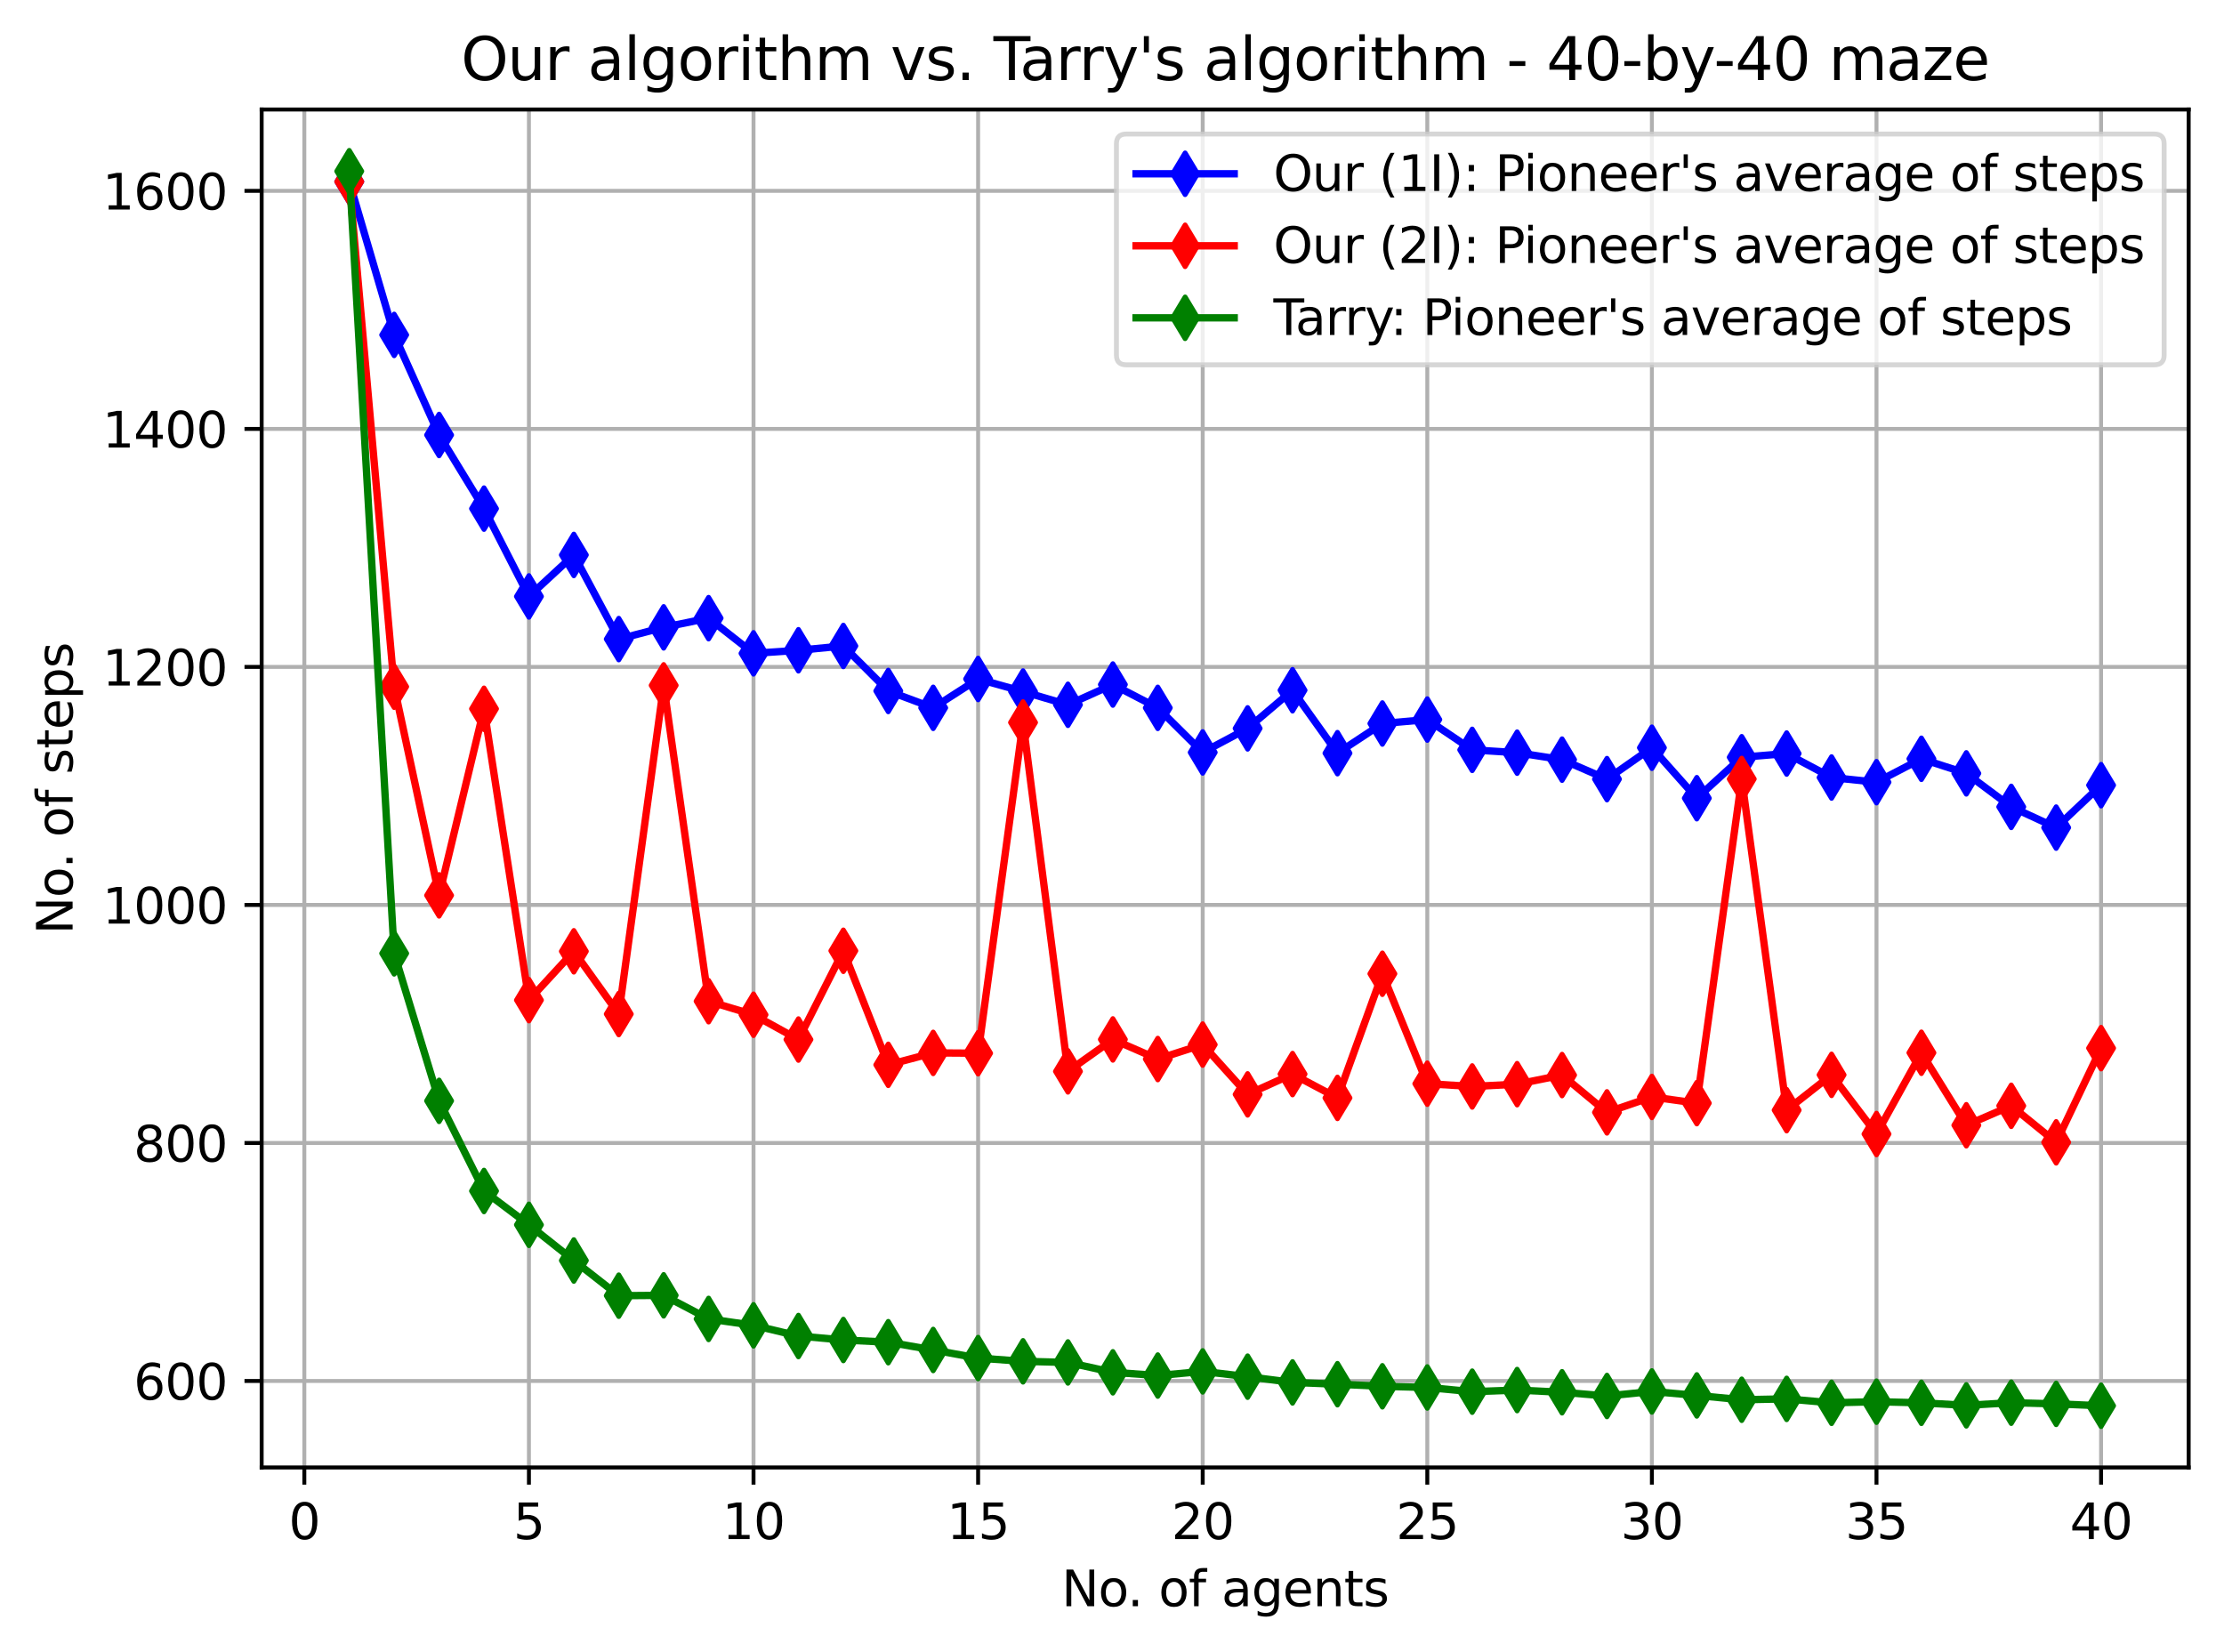 <?xml version="1.0" encoding="utf-8" standalone="no"?>
<!DOCTYPE svg PUBLIC "-//W3C//DTD SVG 1.1//EN"
  "http://www.w3.org/Graphics/SVG/1.1/DTD/svg11.dtd">
<svg xmlns:xlink="http://www.w3.org/1999/xlink" width="453.268pt" height="336.634pt" viewBox="0 0 453.268 336.634" xmlns="http://www.w3.org/2000/svg" version="1.1">
 <defs>
  <style type="text/css">*{stroke-linejoin: round; stroke-linecap: butt}</style>
 </defs>
 <g id="figure_1">
  <g id="patch_1">
   <path d="M 0 336.634 
L 453.268 336.634 
L 453.268 0 
L 0 0 
z
" style="fill: #ffffff"/>
  </g>
  <g id="axes_1">
   <g id="patch_2">
    <path d="M 53.328 299.078 
L 446.068 299.078 
L 446.068 22.318 
L 53.328 22.318 
z
" style="fill: #ffffff"/>
   </g>
   <g id="matplotlib.axis_1">
    <g id="xtick_1">
     <g id="line2d_1">
      <path d="M 62.025 299.078 
L 62.025 22.318 
" clip-path="url(#p27943ae033)" style="fill: none; stroke: #b0b0b0; stroke-width: 0.8; stroke-linecap: square"/>
     </g>
     <g id="line2d_2">
      <defs>
       <path id="ma6ba0b5e6a" d="M 0 0 
L 0 3.5 
" style="stroke: #000000; stroke-width: 0.8"/>
      </defs>
      <g>
       <use xlink:href="#ma6ba0b5e6a" x="62.025" y="299.078" style="stroke: #000000; stroke-width: 0.8"/>
      </g>
     </g>
     <g id="text_1">
      <!-- 0 -->
      <g transform="translate(58.844 313.677)scale(0.1 -0.1)">
       <defs>
        <path id="DejaVuSans-30" d="M 2034 4250 
Q 1547 4250 1301 3770 
Q 1056 3291 1056 2328 
Q 1056 1369 1301 889 
Q 1547 409 2034 409 
Q 2525 409 2770 889 
Q 3016 1369 3016 2328 
Q 3016 3291 2770 3770 
Q 2525 4250 2034 4250 
z
M 2034 4750 
Q 2819 4750 3233 4129 
Q 3647 3509 3647 2328 
Q 3647 1150 3233 529 
Q 2819 -91 2034 -91 
Q 1250 -91 836 529 
Q 422 1150 422 2328 
Q 422 3509 836 4129 
Q 1250 4750 2034 4750 
z
" transform="scale(0.016)"/>
       </defs>
       <use xlink:href="#DejaVuSans-30"/>
      </g>
     </g>
    </g>
    <g id="xtick_2">
     <g id="line2d_3">
      <path d="M 107.799 299.078 
L 107.799 22.318 
" clip-path="url(#p27943ae033)" style="fill: none; stroke: #b0b0b0; stroke-width: 0.8; stroke-linecap: square"/>
     </g>
     <g id="line2d_4">
      <g>
       <use xlink:href="#ma6ba0b5e6a" x="107.799" y="299.078" style="stroke: #000000; stroke-width: 0.8"/>
      </g>
     </g>
     <g id="text_2">
      <!-- 5 -->
      <g transform="translate(104.618 313.677)scale(0.1 -0.1)">
       <defs>
        <path id="DejaVuSans-35" d="M 691 4666 
L 3169 4666 
L 3169 4134 
L 1269 4134 
L 1269 2991 
Q 1406 3038 1543 3061 
Q 1681 3084 1819 3084 
Q 2600 3084 3056 2656 
Q 3513 2228 3513 1497 
Q 3513 744 3044 326 
Q 2575 -91 1722 -91 
Q 1428 -91 1123 -41 
Q 819 9 494 109 
L 494 744 
Q 775 591 1075 516 
Q 1375 441 1709 441 
Q 2250 441 2565 725 
Q 2881 1009 2881 1497 
Q 2881 1984 2565 2268 
Q 2250 2553 1709 2553 
Q 1456 2553 1204 2497 
Q 953 2441 691 2322 
L 691 4666 
z
" transform="scale(0.016)"/>
       </defs>
       <use xlink:href="#DejaVuSans-35"/>
      </g>
     </g>
    </g>
    <g id="xtick_3">
     <g id="line2d_5">
      <path d="M 153.573 299.078 
L 153.573 22.318 
" clip-path="url(#p27943ae033)" style="fill: none; stroke: #b0b0b0; stroke-width: 0.8; stroke-linecap: square"/>
     </g>
     <g id="line2d_6">
      <g>
       <use xlink:href="#ma6ba0b5e6a" x="153.573" y="299.078" style="stroke: #000000; stroke-width: 0.8"/>
      </g>
     </g>
     <g id="text_3">
      <!-- 10 -->
      <g transform="translate(147.21 313.677)scale(0.1 -0.1)">
       <defs>
        <path id="DejaVuSans-31" d="M 794 531 
L 1825 531 
L 1825 4091 
L 703 3866 
L 703 4441 
L 1819 4666 
L 2450 4666 
L 2450 531 
L 3481 531 
L 3481 0 
L 794 0 
L 794 531 
z
" transform="scale(0.016)"/>
       </defs>
       <use xlink:href="#DejaVuSans-31"/>
       <use xlink:href="#DejaVuSans-30" x="63.623"/>
      </g>
     </g>
    </g>
    <g id="xtick_4">
     <g id="line2d_7">
      <path d="M 199.347 299.078 
L 199.347 22.318 
" clip-path="url(#p27943ae033)" style="fill: none; stroke: #b0b0b0; stroke-width: 0.8; stroke-linecap: square"/>
     </g>
     <g id="line2d_8">
      <g>
       <use xlink:href="#ma6ba0b5e6a" x="199.347" y="299.078" style="stroke: #000000; stroke-width: 0.8"/>
      </g>
     </g>
     <g id="text_4">
      <!-- 15 -->
      <g transform="translate(192.984 313.677)scale(0.1 -0.1)">
       <use xlink:href="#DejaVuSans-31"/>
       <use xlink:href="#DejaVuSans-35" x="63.623"/>
      </g>
     </g>
    </g>
    <g id="xtick_5">
     <g id="line2d_9">
      <path d="M 245.121 299.078 
L 245.121 22.318 
" clip-path="url(#p27943ae033)" style="fill: none; stroke: #b0b0b0; stroke-width: 0.8; stroke-linecap: square"/>
     </g>
     <g id="line2d_10">
      <g>
       <use xlink:href="#ma6ba0b5e6a" x="245.121" y="299.078" style="stroke: #000000; stroke-width: 0.8"/>
      </g>
     </g>
     <g id="text_5">
      <!-- 20 -->
      <g transform="translate(238.758 313.677)scale(0.1 -0.1)">
       <defs>
        <path id="DejaVuSans-32" d="M 1228 531 
L 3431 531 
L 3431 0 
L 469 0 
L 469 531 
Q 828 903 1448 1529 
Q 2069 2156 2228 2338 
Q 2531 2678 2651 2914 
Q 2772 3150 2772 3378 
Q 2772 3750 2511 3984 
Q 2250 4219 1831 4219 
Q 1534 4219 1204 4116 
Q 875 4013 500 3803 
L 500 4441 
Q 881 4594 1212 4672 
Q 1544 4750 1819 4750 
Q 2544 4750 2975 4387 
Q 3406 4025 3406 3419 
Q 3406 3131 3298 2873 
Q 3191 2616 2906 2266 
Q 2828 2175 2409 1742 
Q 1991 1309 1228 531 
z
" transform="scale(0.016)"/>
       </defs>
       <use xlink:href="#DejaVuSans-32"/>
       <use xlink:href="#DejaVuSans-30" x="63.623"/>
      </g>
     </g>
    </g>
    <g id="xtick_6">
     <g id="line2d_11">
      <path d="M 290.895 299.078 
L 290.895 22.318 
" clip-path="url(#p27943ae033)" style="fill: none; stroke: #b0b0b0; stroke-width: 0.8; stroke-linecap: square"/>
     </g>
     <g id="line2d_12">
      <g>
       <use xlink:href="#ma6ba0b5e6a" x="290.895" y="299.078" style="stroke: #000000; stroke-width: 0.8"/>
      </g>
     </g>
     <g id="text_6">
      <!-- 25 -->
      <g transform="translate(284.532 313.677)scale(0.1 -0.1)">
       <use xlink:href="#DejaVuSans-32"/>
       <use xlink:href="#DejaVuSans-35" x="63.623"/>
      </g>
     </g>
    </g>
    <g id="xtick_7">
     <g id="line2d_13">
      <path d="M 336.669 299.078 
L 336.669 22.318 
" clip-path="url(#p27943ae033)" style="fill: none; stroke: #b0b0b0; stroke-width: 0.8; stroke-linecap: square"/>
     </g>
     <g id="line2d_14">
      <g>
       <use xlink:href="#ma6ba0b5e6a" x="336.669" y="299.078" style="stroke: #000000; stroke-width: 0.8"/>
      </g>
     </g>
     <g id="text_7">
      <!-- 30 -->
      <g transform="translate(330.306 313.677)scale(0.1 -0.1)">
       <defs>
        <path id="DejaVuSans-33" d="M 2597 2516 
Q 3050 2419 3304 2112 
Q 3559 1806 3559 1356 
Q 3559 666 3084 287 
Q 2609 -91 1734 -91 
Q 1441 -91 1130 -33 
Q 819 25 488 141 
L 488 750 
Q 750 597 1062 519 
Q 1375 441 1716 441 
Q 2309 441 2620 675 
Q 2931 909 2931 1356 
Q 2931 1769 2642 2001 
Q 2353 2234 1838 2234 
L 1294 2234 
L 1294 2753 
L 1863 2753 
Q 2328 2753 2575 2939 
Q 2822 3125 2822 3475 
Q 2822 3834 2567 4026 
Q 2313 4219 1838 4219 
Q 1578 4219 1281 4162 
Q 984 4106 628 3988 
L 628 4550 
Q 988 4650 1302 4700 
Q 1616 4750 1894 4750 
Q 2613 4750 3031 4423 
Q 3450 4097 3450 3541 
Q 3450 3153 3228 2886 
Q 3006 2619 2597 2516 
z
" transform="scale(0.016)"/>
       </defs>
       <use xlink:href="#DejaVuSans-33"/>
       <use xlink:href="#DejaVuSans-30" x="63.623"/>
      </g>
     </g>
    </g>
    <g id="xtick_8">
     <g id="line2d_15">
      <path d="M 382.442 299.078 
L 382.442 22.318 
" clip-path="url(#p27943ae033)" style="fill: none; stroke: #b0b0b0; stroke-width: 0.8; stroke-linecap: square"/>
     </g>
     <g id="line2d_16">
      <g>
       <use xlink:href="#ma6ba0b5e6a" x="382.442" y="299.078" style="stroke: #000000; stroke-width: 0.8"/>
      </g>
     </g>
     <g id="text_8">
      <!-- 35 -->
      <g transform="translate(376.08 313.677)scale(0.1 -0.1)">
       <use xlink:href="#DejaVuSans-33"/>
       <use xlink:href="#DejaVuSans-35" x="63.623"/>
      </g>
     </g>
    </g>
    <g id="xtick_9">
     <g id="line2d_17">
      <path d="M 428.216 299.078 
L 428.216 22.318 
" clip-path="url(#p27943ae033)" style="fill: none; stroke: #b0b0b0; stroke-width: 0.8; stroke-linecap: square"/>
     </g>
     <g id="line2d_18">
      <g>
       <use xlink:href="#ma6ba0b5e6a" x="428.216" y="299.078" style="stroke: #000000; stroke-width: 0.8"/>
      </g>
     </g>
     <g id="text_9">
      <!-- 40 -->
      <g transform="translate(421.854 313.677)scale(0.1 -0.1)">
       <defs>
        <path id="DejaVuSans-34" d="M 2419 4116 
L 825 1625 
L 2419 1625 
L 2419 4116 
z
M 2253 4666 
L 3047 4666 
L 3047 1625 
L 3713 1625 
L 3713 1100 
L 3047 1100 
L 3047 0 
L 2419 0 
L 2419 1100 
L 313 1100 
L 313 1709 
L 2253 4666 
z
" transform="scale(0.016)"/>
       </defs>
       <use xlink:href="#DejaVuSans-34"/>
       <use xlink:href="#DejaVuSans-30" x="63.623"/>
      </g>
     </g>
    </g>
    <g id="text_10">
     <!-- No. of agents -->
     <g transform="translate(216.35 327.355)scale(0.1 -0.1)">
      <defs>
       <path id="DejaVuSans-4e" d="M 628 4666 
L 1478 4666 
L 3547 763 
L 3547 4666 
L 4159 4666 
L 4159 0 
L 3309 0 
L 1241 3903 
L 1241 0 
L 628 0 
L 628 4666 
z
" transform="scale(0.016)"/>
       <path id="DejaVuSans-6f" d="M 1959 3097 
Q 1497 3097 1228 2736 
Q 959 2375 959 1747 
Q 959 1119 1226 758 
Q 1494 397 1959 397 
Q 2419 397 2687 759 
Q 2956 1122 2956 1747 
Q 2956 2369 2687 2733 
Q 2419 3097 1959 3097 
z
M 1959 3584 
Q 2709 3584 3137 3096 
Q 3566 2609 3566 1747 
Q 3566 888 3137 398 
Q 2709 -91 1959 -91 
Q 1206 -91 779 398 
Q 353 888 353 1747 
Q 353 2609 779 3096 
Q 1206 3584 1959 3584 
z
" transform="scale(0.016)"/>
       <path id="DejaVuSans-2e" d="M 684 794 
L 1344 794 
L 1344 0 
L 684 0 
L 684 794 
z
" transform="scale(0.016)"/>
       <path id="DejaVuSans-20" transform="scale(0.016)"/>
       <path id="DejaVuSans-66" d="M 2375 4863 
L 2375 4384 
L 1825 4384 
Q 1516 4384 1395 4259 
Q 1275 4134 1275 3809 
L 1275 3500 
L 2222 3500 
L 2222 3053 
L 1275 3053 
L 1275 0 
L 697 0 
L 697 3053 
L 147 3053 
L 147 3500 
L 697 3500 
L 697 3744 
Q 697 4328 969 4595 
Q 1241 4863 1831 4863 
L 2375 4863 
z
" transform="scale(0.016)"/>
       <path id="DejaVuSans-61" d="M 2194 1759 
Q 1497 1759 1228 1600 
Q 959 1441 959 1056 
Q 959 750 1161 570 
Q 1363 391 1709 391 
Q 2188 391 2477 730 
Q 2766 1069 2766 1631 
L 2766 1759 
L 2194 1759 
z
M 3341 1997 
L 3341 0 
L 2766 0 
L 2766 531 
Q 2569 213 2275 61 
Q 1981 -91 1556 -91 
Q 1019 -91 701 211 
Q 384 513 384 1019 
Q 384 1609 779 1909 
Q 1175 2209 1959 2209 
L 2766 2209 
L 2766 2266 
Q 2766 2663 2505 2880 
Q 2244 3097 1772 3097 
Q 1472 3097 1187 3025 
Q 903 2953 641 2809 
L 641 3341 
Q 956 3463 1253 3523 
Q 1550 3584 1831 3584 
Q 2591 3584 2966 3190 
Q 3341 2797 3341 1997 
z
" transform="scale(0.016)"/>
       <path id="DejaVuSans-67" d="M 2906 1791 
Q 2906 2416 2648 2759 
Q 2391 3103 1925 3103 
Q 1463 3103 1205 2759 
Q 947 2416 947 1791 
Q 947 1169 1205 825 
Q 1463 481 1925 481 
Q 2391 481 2648 825 
Q 2906 1169 2906 1791 
z
M 3481 434 
Q 3481 -459 3084 -895 
Q 2688 -1331 1869 -1331 
Q 1566 -1331 1297 -1286 
Q 1028 -1241 775 -1147 
L 775 -588 
Q 1028 -725 1275 -790 
Q 1522 -856 1778 -856 
Q 2344 -856 2625 -561 
Q 2906 -266 2906 331 
L 2906 616 
Q 2728 306 2450 153 
Q 2172 0 1784 0 
Q 1141 0 747 490 
Q 353 981 353 1791 
Q 353 2603 747 3093 
Q 1141 3584 1784 3584 
Q 2172 3584 2450 3431 
Q 2728 3278 2906 2969 
L 2906 3500 
L 3481 3500 
L 3481 434 
z
" transform="scale(0.016)"/>
       <path id="DejaVuSans-65" d="M 3597 1894 
L 3597 1613 
L 953 1613 
Q 991 1019 1311 708 
Q 1631 397 2203 397 
Q 2534 397 2845 478 
Q 3156 559 3463 722 
L 3463 178 
Q 3153 47 2828 -22 
Q 2503 -91 2169 -91 
Q 1331 -91 842 396 
Q 353 884 353 1716 
Q 353 2575 817 3079 
Q 1281 3584 2069 3584 
Q 2775 3584 3186 3129 
Q 3597 2675 3597 1894 
z
M 3022 2063 
Q 3016 2534 2758 2815 
Q 2500 3097 2075 3097 
Q 1594 3097 1305 2825 
Q 1016 2553 972 2059 
L 3022 2063 
z
" transform="scale(0.016)"/>
       <path id="DejaVuSans-6e" d="M 3513 2113 
L 3513 0 
L 2938 0 
L 2938 2094 
Q 2938 2591 2744 2837 
Q 2550 3084 2163 3084 
Q 1697 3084 1428 2787 
Q 1159 2491 1159 1978 
L 1159 0 
L 581 0 
L 581 3500 
L 1159 3500 
L 1159 2956 
Q 1366 3272 1645 3428 
Q 1925 3584 2291 3584 
Q 2894 3584 3203 3211 
Q 3513 2838 3513 2113 
z
" transform="scale(0.016)"/>
       <path id="DejaVuSans-74" d="M 1172 4494 
L 1172 3500 
L 2356 3500 
L 2356 3053 
L 1172 3053 
L 1172 1153 
Q 1172 725 1289 603 
Q 1406 481 1766 481 
L 2356 481 
L 2356 0 
L 1766 0 
Q 1100 0 847 248 
Q 594 497 594 1153 
L 594 3053 
L 172 3053 
L 172 3500 
L 594 3500 
L 594 4494 
L 1172 4494 
z
" transform="scale(0.016)"/>
       <path id="DejaVuSans-73" d="M 2834 3397 
L 2834 2853 
Q 2591 2978 2328 3040 
Q 2066 3103 1784 3103 
Q 1356 3103 1142 2972 
Q 928 2841 928 2578 
Q 928 2378 1081 2264 
Q 1234 2150 1697 2047 
L 1894 2003 
Q 2506 1872 2764 1633 
Q 3022 1394 3022 966 
Q 3022 478 2636 193 
Q 2250 -91 1575 -91 
Q 1294 -91 989 -36 
Q 684 19 347 128 
L 347 722 
Q 666 556 975 473 
Q 1284 391 1588 391 
Q 1994 391 2212 530 
Q 2431 669 2431 922 
Q 2431 1156 2273 1281 
Q 2116 1406 1581 1522 
L 1381 1569 
Q 847 1681 609 1914 
Q 372 2147 372 2553 
Q 372 3047 722 3315 
Q 1072 3584 1716 3584 
Q 2034 3584 2315 3537 
Q 2597 3491 2834 3397 
z
" transform="scale(0.016)"/>
      </defs>
      <use xlink:href="#DejaVuSans-4e"/>
      <use xlink:href="#DejaVuSans-6f" x="74.805"/>
      <use xlink:href="#DejaVuSans-2e" x="134.236"/>
      <use xlink:href="#DejaVuSans-20" x="166.023"/>
      <use xlink:href="#DejaVuSans-6f" x="197.811"/>
      <use xlink:href="#DejaVuSans-66" x="258.992"/>
      <use xlink:href="#DejaVuSans-20" x="294.197"/>
      <use xlink:href="#DejaVuSans-61" x="325.984"/>
      <use xlink:href="#DejaVuSans-67" x="387.264"/>
      <use xlink:href="#DejaVuSans-65" x="450.74"/>
      <use xlink:href="#DejaVuSans-6e" x="512.264"/>
      <use xlink:href="#DejaVuSans-74" x="575.643"/>
      <use xlink:href="#DejaVuSans-73" x="614.852"/>
     </g>
    </g>
   </g>
   <g id="matplotlib.axis_2">
    <g id="ytick_1">
     <g id="line2d_19">
      <path d="M 53.328 281.453 
L 446.068 281.453 
" clip-path="url(#p27943ae033)" style="fill: none; stroke: #b0b0b0; stroke-width: 0.8; stroke-linecap: square"/>
     </g>
     <g id="line2d_20">
      <defs>
       <path id="m07607feb7a" d="M 0 0 
L -3.5 0 
" style="stroke: #000000; stroke-width: 0.8"/>
      </defs>
      <g>
       <use xlink:href="#m07607feb7a" x="53.328" y="281.453" style="stroke: #000000; stroke-width: 0.8"/>
      </g>
     </g>
     <g id="text_11">
      <!-- 600 -->
      <g transform="translate(27.241 285.252)scale(0.1 -0.1)">
       <defs>
        <path id="DejaVuSans-36" d="M 2113 2584 
Q 1688 2584 1439 2293 
Q 1191 2003 1191 1497 
Q 1191 994 1439 701 
Q 1688 409 2113 409 
Q 2538 409 2786 701 
Q 3034 994 3034 1497 
Q 3034 2003 2786 2293 
Q 2538 2584 2113 2584 
z
M 3366 4563 
L 3366 3988 
Q 3128 4100 2886 4159 
Q 2644 4219 2406 4219 
Q 1781 4219 1451 3797 
Q 1122 3375 1075 2522 
Q 1259 2794 1537 2939 
Q 1816 3084 2150 3084 
Q 2853 3084 3261 2657 
Q 3669 2231 3669 1497 
Q 3669 778 3244 343 
Q 2819 -91 2113 -91 
Q 1303 -91 875 529 
Q 447 1150 447 2328 
Q 447 3434 972 4092 
Q 1497 4750 2381 4750 
Q 2619 4750 2861 4703 
Q 3103 4656 3366 4563 
z
" transform="scale(0.016)"/>
       </defs>
       <use xlink:href="#DejaVuSans-36"/>
       <use xlink:href="#DejaVuSans-30" x="63.623"/>
       <use xlink:href="#DejaVuSans-30" x="127.246"/>
      </g>
     </g>
    </g>
    <g id="ytick_2">
     <g id="line2d_21">
      <path d="M 53.328 232.943 
L 446.068 232.943 
" clip-path="url(#p27943ae033)" style="fill: none; stroke: #b0b0b0; stroke-width: 0.8; stroke-linecap: square"/>
     </g>
     <g id="line2d_22">
      <g>
       <use xlink:href="#m07607feb7a" x="53.328" y="232.943" style="stroke: #000000; stroke-width: 0.8"/>
      </g>
     </g>
     <g id="text_12">
      <!-- 800 -->
      <g transform="translate(27.241 236.742)scale(0.1 -0.1)">
       <defs>
        <path id="DejaVuSans-38" d="M 2034 2216 
Q 1584 2216 1326 1975 
Q 1069 1734 1069 1313 
Q 1069 891 1326 650 
Q 1584 409 2034 409 
Q 2484 409 2743 651 
Q 3003 894 3003 1313 
Q 3003 1734 2745 1975 
Q 2488 2216 2034 2216 
z
M 1403 2484 
Q 997 2584 770 2862 
Q 544 3141 544 3541 
Q 544 4100 942 4425 
Q 1341 4750 2034 4750 
Q 2731 4750 3128 4425 
Q 3525 4100 3525 3541 
Q 3525 3141 3298 2862 
Q 3072 2584 2669 2484 
Q 3125 2378 3379 2068 
Q 3634 1759 3634 1313 
Q 3634 634 3220 271 
Q 2806 -91 2034 -91 
Q 1263 -91 848 271 
Q 434 634 434 1313 
Q 434 1759 690 2068 
Q 947 2378 1403 2484 
z
M 1172 3481 
Q 1172 3119 1398 2916 
Q 1625 2713 2034 2713 
Q 2441 2713 2670 2916 
Q 2900 3119 2900 3481 
Q 2900 3844 2670 4047 
Q 2441 4250 2034 4250 
Q 1625 4250 1398 4047 
Q 1172 3844 1172 3481 
z
" transform="scale(0.016)"/>
       </defs>
       <use xlink:href="#DejaVuSans-38"/>
       <use xlink:href="#DejaVuSans-30" x="63.623"/>
       <use xlink:href="#DejaVuSans-30" x="127.246"/>
      </g>
     </g>
    </g>
    <g id="ytick_3">
     <g id="line2d_23">
      <path d="M 53.328 184.432 
L 446.068 184.432 
" clip-path="url(#p27943ae033)" style="fill: none; stroke: #b0b0b0; stroke-width: 0.8; stroke-linecap: square"/>
     </g>
     <g id="line2d_24">
      <g>
       <use xlink:href="#m07607feb7a" x="53.328" y="184.432" style="stroke: #000000; stroke-width: 0.8"/>
      </g>
     </g>
     <g id="text_13">
      <!-- 1000 -->
      <g transform="translate(20.878 188.232)scale(0.1 -0.1)">
       <use xlink:href="#DejaVuSans-31"/>
       <use xlink:href="#DejaVuSans-30" x="63.623"/>
       <use xlink:href="#DejaVuSans-30" x="127.246"/>
       <use xlink:href="#DejaVuSans-30" x="190.869"/>
      </g>
     </g>
    </g>
    <g id="ytick_4">
     <g id="line2d_25">
      <path d="M 53.328 135.922 
L 446.068 135.922 
" clip-path="url(#p27943ae033)" style="fill: none; stroke: #b0b0b0; stroke-width: 0.8; stroke-linecap: square"/>
     </g>
     <g id="line2d_26">
      <g>
       <use xlink:href="#m07607feb7a" x="53.328" y="135.922" style="stroke: #000000; stroke-width: 0.8"/>
      </g>
     </g>
     <g id="text_14">
      <!-- 1200 -->
      <g transform="translate(20.878 139.721)scale(0.1 -0.1)">
       <use xlink:href="#DejaVuSans-31"/>
       <use xlink:href="#DejaVuSans-32" x="63.623"/>
       <use xlink:href="#DejaVuSans-30" x="127.246"/>
       <use xlink:href="#DejaVuSans-30" x="190.869"/>
      </g>
     </g>
    </g>
    <g id="ytick_5">
     <g id="line2d_27">
      <path d="M 53.328 87.412 
L 446.068 87.412 
" clip-path="url(#p27943ae033)" style="fill: none; stroke: #b0b0b0; stroke-width: 0.8; stroke-linecap: square"/>
     </g>
     <g id="line2d_28">
      <g>
       <use xlink:href="#m07607feb7a" x="53.328" y="87.412" style="stroke: #000000; stroke-width: 0.8"/>
      </g>
     </g>
     <g id="text_15">
      <!-- 1400 -->
      <g transform="translate(20.878 91.211)scale(0.1 -0.1)">
       <use xlink:href="#DejaVuSans-31"/>
       <use xlink:href="#DejaVuSans-34" x="63.623"/>
       <use xlink:href="#DejaVuSans-30" x="127.246"/>
       <use xlink:href="#DejaVuSans-30" x="190.869"/>
      </g>
     </g>
    </g>
    <g id="ytick_6">
     <g id="line2d_29">
      <path d="M 53.328 38.901 
L 446.068 38.901 
" clip-path="url(#p27943ae033)" style="fill: none; stroke: #b0b0b0; stroke-width: 0.8; stroke-linecap: square"/>
     </g>
     <g id="line2d_30">
      <g>
       <use xlink:href="#m07607feb7a" x="53.328" y="38.901" style="stroke: #000000; stroke-width: 0.8"/>
      </g>
     </g>
     <g id="text_16">
      <!-- 1600 -->
      <g transform="translate(20.878 42.7)scale(0.1 -0.1)">
       <use xlink:href="#DejaVuSans-31"/>
       <use xlink:href="#DejaVuSans-36" x="63.623"/>
       <use xlink:href="#DejaVuSans-30" x="127.246"/>
       <use xlink:href="#DejaVuSans-30" x="190.869"/>
      </g>
     </g>
    </g>
    <g id="text_17">
     <!-- No. of steps -->
     <g transform="translate(14.798 190.418)rotate(-90)scale(0.1 -0.1)">
      <defs>
       <path id="DejaVuSans-70" d="M 1159 525 
L 1159 -1331 
L 581 -1331 
L 581 3500 
L 1159 3500 
L 1159 2969 
Q 1341 3281 1617 3432 
Q 1894 3584 2278 3584 
Q 2916 3584 3314 3078 
Q 3713 2572 3713 1747 
Q 3713 922 3314 415 
Q 2916 -91 2278 -91 
Q 1894 -91 1617 61 
Q 1341 213 1159 525 
z
M 3116 1747 
Q 3116 2381 2855 2742 
Q 2594 3103 2138 3103 
Q 1681 3103 1420 2742 
Q 1159 2381 1159 1747 
Q 1159 1113 1420 752 
Q 1681 391 2138 391 
Q 2594 391 2855 752 
Q 3116 1113 3116 1747 
z
" transform="scale(0.016)"/>
      </defs>
      <use xlink:href="#DejaVuSans-4e"/>
      <use xlink:href="#DejaVuSans-6f" x="74.805"/>
      <use xlink:href="#DejaVuSans-2e" x="134.236"/>
      <use xlink:href="#DejaVuSans-20" x="166.023"/>
      <use xlink:href="#DejaVuSans-6f" x="197.811"/>
      <use xlink:href="#DejaVuSans-66" x="258.992"/>
      <use xlink:href="#DejaVuSans-20" x="294.197"/>
      <use xlink:href="#DejaVuSans-73" x="325.984"/>
      <use xlink:href="#DejaVuSans-74" x="378.084"/>
      <use xlink:href="#DejaVuSans-65" x="417.293"/>
      <use xlink:href="#DejaVuSans-70" x="478.816"/>
      <use xlink:href="#DejaVuSans-73" x="542.293"/>
     </g>
    </g>
   </g>
   <g id="line2d_31">
    <path d="M 71.18 37.023 
L 80.335 68.256 
L 89.49 88.653 
L 98.644 103.661 
L 107.799 121.557 
L 116.954 113.101 
L 126.109 130.25 
L 135.263 127.86 
L 144.418 125.981 
L 153.573 133.157 
L 162.728 132.528 
L 171.883 131.653 
L 181.037 140.821 
L 190.192 144.26 
L 199.347 138.38 
L 208.502 140.936 
L 217.656 143.641 
L 226.811 139.514 
L 235.966 144.266 
L 245.121 153.349 
L 254.276 148.449 
L 263.43 140.676 
L 272.585 153.5 
L 281.74 147.454 
L 290.895 146.649 
L 300.049 152.827 
L 309.204 153.399 
L 318.359 154.82 
L 327.514 158.79 
L 336.669 152.39 
L 345.823 162.68 
L 354.978 154.333 
L 364.133 153.574 
L 373.288 158.462 
L 382.442 159.415 
L 391.597 154.647 
L 400.752 157.616 
L 409.907 164.448 
L 419.062 168.672 
L 428.216 160.024 
" clip-path="url(#p27943ae033)" style="fill: none; stroke: #0000ff; stroke-width: 1.5; stroke-linecap: square"/>
    <defs>
     <path id="m4434caef67" d="M 0 4.243 
L 2.546 0 
L 0 -4.243 
L -2.546 0 
z
" style="stroke: #0000ff; stroke-linejoin: miter"/>
    </defs>
    <g clip-path="url(#p27943ae033)">
     <use xlink:href="#m4434caef67" x="71.18" y="37.023" style="fill: #0000ff; stroke: #0000ff; stroke-linejoin: miter"/>
     <use xlink:href="#m4434caef67" x="80.335" y="68.256" style="fill: #0000ff; stroke: #0000ff; stroke-linejoin: miter"/>
     <use xlink:href="#m4434caef67" x="89.49" y="88.653" style="fill: #0000ff; stroke: #0000ff; stroke-linejoin: miter"/>
     <use xlink:href="#m4434caef67" x="98.644" y="103.661" style="fill: #0000ff; stroke: #0000ff; stroke-linejoin: miter"/>
     <use xlink:href="#m4434caef67" x="107.799" y="121.557" style="fill: #0000ff; stroke: #0000ff; stroke-linejoin: miter"/>
     <use xlink:href="#m4434caef67" x="116.954" y="113.101" style="fill: #0000ff; stroke: #0000ff; stroke-linejoin: miter"/>
     <use xlink:href="#m4434caef67" x="126.109" y="130.25" style="fill: #0000ff; stroke: #0000ff; stroke-linejoin: miter"/>
     <use xlink:href="#m4434caef67" x="135.263" y="127.86" style="fill: #0000ff; stroke: #0000ff; stroke-linejoin: miter"/>
     <use xlink:href="#m4434caef67" x="144.418" y="125.981" style="fill: #0000ff; stroke: #0000ff; stroke-linejoin: miter"/>
     <use xlink:href="#m4434caef67" x="153.573" y="133.157" style="fill: #0000ff; stroke: #0000ff; stroke-linejoin: miter"/>
     <use xlink:href="#m4434caef67" x="162.728" y="132.528" style="fill: #0000ff; stroke: #0000ff; stroke-linejoin: miter"/>
     <use xlink:href="#m4434caef67" x="171.883" y="131.653" style="fill: #0000ff; stroke: #0000ff; stroke-linejoin: miter"/>
     <use xlink:href="#m4434caef67" x="181.037" y="140.821" style="fill: #0000ff; stroke: #0000ff; stroke-linejoin: miter"/>
     <use xlink:href="#m4434caef67" x="190.192" y="144.26" style="fill: #0000ff; stroke: #0000ff; stroke-linejoin: miter"/>
     <use xlink:href="#m4434caef67" x="199.347" y="138.38" style="fill: #0000ff; stroke: #0000ff; stroke-linejoin: miter"/>
     <use xlink:href="#m4434caef67" x="208.502" y="140.936" style="fill: #0000ff; stroke: #0000ff; stroke-linejoin: miter"/>
     <use xlink:href="#m4434caef67" x="217.656" y="143.641" style="fill: #0000ff; stroke: #0000ff; stroke-linejoin: miter"/>
     <use xlink:href="#m4434caef67" x="226.811" y="139.514" style="fill: #0000ff; stroke: #0000ff; stroke-linejoin: miter"/>
     <use xlink:href="#m4434caef67" x="235.966" y="144.266" style="fill: #0000ff; stroke: #0000ff; stroke-linejoin: miter"/>
     <use xlink:href="#m4434caef67" x="245.121" y="153.349" style="fill: #0000ff; stroke: #0000ff; stroke-linejoin: miter"/>
     <use xlink:href="#m4434caef67" x="254.276" y="148.449" style="fill: #0000ff; stroke: #0000ff; stroke-linejoin: miter"/>
     <use xlink:href="#m4434caef67" x="263.43" y="140.676" style="fill: #0000ff; stroke: #0000ff; stroke-linejoin: miter"/>
     <use xlink:href="#m4434caef67" x="272.585" y="153.5" style="fill: #0000ff; stroke: #0000ff; stroke-linejoin: miter"/>
     <use xlink:href="#m4434caef67" x="281.74" y="147.454" style="fill: #0000ff; stroke: #0000ff; stroke-linejoin: miter"/>
     <use xlink:href="#m4434caef67" x="290.895" y="146.649" style="fill: #0000ff; stroke: #0000ff; stroke-linejoin: miter"/>
     <use xlink:href="#m4434caef67" x="300.049" y="152.827" style="fill: #0000ff; stroke: #0000ff; stroke-linejoin: miter"/>
     <use xlink:href="#m4434caef67" x="309.204" y="153.399" style="fill: #0000ff; stroke: #0000ff; stroke-linejoin: miter"/>
     <use xlink:href="#m4434caef67" x="318.359" y="154.82" style="fill: #0000ff; stroke: #0000ff; stroke-linejoin: miter"/>
     <use xlink:href="#m4434caef67" x="327.514" y="158.79" style="fill: #0000ff; stroke: #0000ff; stroke-linejoin: miter"/>
     <use xlink:href="#m4434caef67" x="336.669" y="152.39" style="fill: #0000ff; stroke: #0000ff; stroke-linejoin: miter"/>
     <use xlink:href="#m4434caef67" x="345.823" y="162.68" style="fill: #0000ff; stroke: #0000ff; stroke-linejoin: miter"/>
     <use xlink:href="#m4434caef67" x="354.978" y="154.333" style="fill: #0000ff; stroke: #0000ff; stroke-linejoin: miter"/>
     <use xlink:href="#m4434caef67" x="364.133" y="153.574" style="fill: #0000ff; stroke: #0000ff; stroke-linejoin: miter"/>
     <use xlink:href="#m4434caef67" x="373.288" y="158.462" style="fill: #0000ff; stroke: #0000ff; stroke-linejoin: miter"/>
     <use xlink:href="#m4434caef67" x="382.442" y="159.415" style="fill: #0000ff; stroke: #0000ff; stroke-linejoin: miter"/>
     <use xlink:href="#m4434caef67" x="391.597" y="154.647" style="fill: #0000ff; stroke: #0000ff; stroke-linejoin: miter"/>
     <use xlink:href="#m4434caef67" x="400.752" y="157.616" style="fill: #0000ff; stroke: #0000ff; stroke-linejoin: miter"/>
     <use xlink:href="#m4434caef67" x="409.907" y="164.448" style="fill: #0000ff; stroke: #0000ff; stroke-linejoin: miter"/>
     <use xlink:href="#m4434caef67" x="419.062" y="168.672" style="fill: #0000ff; stroke: #0000ff; stroke-linejoin: miter"/>
     <use xlink:href="#m4434caef67" x="428.216" y="160.024" style="fill: #0000ff; stroke: #0000ff; stroke-linejoin: miter"/>
    </g>
   </g>
   <g id="line2d_32">
    <path d="M 71.18 37.023 
L 80.335 139.952 
L 89.49 182.48 
L 98.644 144.456 
L 107.799 203.831 
L 116.954 193.884 
L 126.109 206.666 
L 135.263 139.681 
L 144.418 204.05 
L 153.573 206.813 
L 162.728 211.866 
L 171.883 193.777 
L 181.037 217.016 
L 190.192 214.586 
L 199.347 214.65 
L 208.502 147.248 
L 217.656 218.351 
L 226.811 211.843 
L 235.966 215.838 
L 245.121 212.892 
L 254.276 223.043 
L 263.43 218.902 
L 272.585 223.761 
L 281.74 198.456 
L 290.895 220.866 
L 300.049 221.428 
L 309.204 220.959 
L 318.359 219.104 
L 327.514 226.708 
L 336.669 223.563 
L 345.823 224.824 
L 354.978 158.763 
L 364.133 226.256 
L 373.288 219.063 
L 382.442 231.119 
L 391.597 214.559 
L 400.752 229.332 
L 409.907 225.371 
L 419.062 232.815 
L 428.216 213.618 
" clip-path="url(#p27943ae033)" style="fill: none; stroke: #ff0000; stroke-width: 1.5; stroke-linecap: square"/>
    <defs>
     <path id="m404c99d904" d="M 0 4.243 
L 2.546 0 
L 0 -4.243 
L -2.546 0 
z
" style="stroke: #ff0000; stroke-linejoin: miter"/>
    </defs>
    <g clip-path="url(#p27943ae033)">
     <use xlink:href="#m404c99d904" x="71.18" y="37.023" style="fill: #ff0000; stroke: #ff0000; stroke-linejoin: miter"/>
     <use xlink:href="#m404c99d904" x="80.335" y="139.952" style="fill: #ff0000; stroke: #ff0000; stroke-linejoin: miter"/>
     <use xlink:href="#m404c99d904" x="89.49" y="182.48" style="fill: #ff0000; stroke: #ff0000; stroke-linejoin: miter"/>
     <use xlink:href="#m404c99d904" x="98.644" y="144.456" style="fill: #ff0000; stroke: #ff0000; stroke-linejoin: miter"/>
     <use xlink:href="#m404c99d904" x="107.799" y="203.831" style="fill: #ff0000; stroke: #ff0000; stroke-linejoin: miter"/>
     <use xlink:href="#m404c99d904" x="116.954" y="193.884" style="fill: #ff0000; stroke: #ff0000; stroke-linejoin: miter"/>
     <use xlink:href="#m404c99d904" x="126.109" y="206.666" style="fill: #ff0000; stroke: #ff0000; stroke-linejoin: miter"/>
     <use xlink:href="#m404c99d904" x="135.263" y="139.681" style="fill: #ff0000; stroke: #ff0000; stroke-linejoin: miter"/>
     <use xlink:href="#m404c99d904" x="144.418" y="204.05" style="fill: #ff0000; stroke: #ff0000; stroke-linejoin: miter"/>
     <use xlink:href="#m404c99d904" x="153.573" y="206.813" style="fill: #ff0000; stroke: #ff0000; stroke-linejoin: miter"/>
     <use xlink:href="#m404c99d904" x="162.728" y="211.866" style="fill: #ff0000; stroke: #ff0000; stroke-linejoin: miter"/>
     <use xlink:href="#m404c99d904" x="171.883" y="193.777" style="fill: #ff0000; stroke: #ff0000; stroke-linejoin: miter"/>
     <use xlink:href="#m404c99d904" x="181.037" y="217.016" style="fill: #ff0000; stroke: #ff0000; stroke-linejoin: miter"/>
     <use xlink:href="#m404c99d904" x="190.192" y="214.586" style="fill: #ff0000; stroke: #ff0000; stroke-linejoin: miter"/>
     <use xlink:href="#m404c99d904" x="199.347" y="214.65" style="fill: #ff0000; stroke: #ff0000; stroke-linejoin: miter"/>
     <use xlink:href="#m404c99d904" x="208.502" y="147.248" style="fill: #ff0000; stroke: #ff0000; stroke-linejoin: miter"/>
     <use xlink:href="#m404c99d904" x="217.656" y="218.351" style="fill: #ff0000; stroke: #ff0000; stroke-linejoin: miter"/>
     <use xlink:href="#m404c99d904" x="226.811" y="211.843" style="fill: #ff0000; stroke: #ff0000; stroke-linejoin: miter"/>
     <use xlink:href="#m404c99d904" x="235.966" y="215.838" style="fill: #ff0000; stroke: #ff0000; stroke-linejoin: miter"/>
     <use xlink:href="#m404c99d904" x="245.121" y="212.892" style="fill: #ff0000; stroke: #ff0000; stroke-linejoin: miter"/>
     <use xlink:href="#m404c99d904" x="254.276" y="223.043" style="fill: #ff0000; stroke: #ff0000; stroke-linejoin: miter"/>
     <use xlink:href="#m404c99d904" x="263.43" y="218.902" style="fill: #ff0000; stroke: #ff0000; stroke-linejoin: miter"/>
     <use xlink:href="#m404c99d904" x="272.585" y="223.761" style="fill: #ff0000; stroke: #ff0000; stroke-linejoin: miter"/>
     <use xlink:href="#m404c99d904" x="281.74" y="198.456" style="fill: #ff0000; stroke: #ff0000; stroke-linejoin: miter"/>
     <use xlink:href="#m404c99d904" x="290.895" y="220.866" style="fill: #ff0000; stroke: #ff0000; stroke-linejoin: miter"/>
     <use xlink:href="#m404c99d904" x="300.049" y="221.428" style="fill: #ff0000; stroke: #ff0000; stroke-linejoin: miter"/>
     <use xlink:href="#m404c99d904" x="309.204" y="220.959" style="fill: #ff0000; stroke: #ff0000; stroke-linejoin: miter"/>
     <use xlink:href="#m404c99d904" x="318.359" y="219.104" style="fill: #ff0000; stroke: #ff0000; stroke-linejoin: miter"/>
     <use xlink:href="#m404c99d904" x="327.514" y="226.708" style="fill: #ff0000; stroke: #ff0000; stroke-linejoin: miter"/>
     <use xlink:href="#m404c99d904" x="336.669" y="223.563" style="fill: #ff0000; stroke: #ff0000; stroke-linejoin: miter"/>
     <use xlink:href="#m404c99d904" x="345.823" y="224.824" style="fill: #ff0000; stroke: #ff0000; stroke-linejoin: miter"/>
     <use xlink:href="#m404c99d904" x="354.978" y="158.763" style="fill: #ff0000; stroke: #ff0000; stroke-linejoin: miter"/>
     <use xlink:href="#m404c99d904" x="364.133" y="226.256" style="fill: #ff0000; stroke: #ff0000; stroke-linejoin: miter"/>
     <use xlink:href="#m404c99d904" x="373.288" y="219.063" style="fill: #ff0000; stroke: #ff0000; stroke-linejoin: miter"/>
     <use xlink:href="#m404c99d904" x="382.442" y="231.119" style="fill: #ff0000; stroke: #ff0000; stroke-linejoin: miter"/>
     <use xlink:href="#m404c99d904" x="391.597" y="214.559" style="fill: #ff0000; stroke: #ff0000; stroke-linejoin: miter"/>
     <use xlink:href="#m404c99d904" x="400.752" y="229.332" style="fill: #ff0000; stroke: #ff0000; stroke-linejoin: miter"/>
     <use xlink:href="#m404c99d904" x="409.907" y="225.371" style="fill: #ff0000; stroke: #ff0000; stroke-linejoin: miter"/>
     <use xlink:href="#m404c99d904" x="419.062" y="232.815" style="fill: #ff0000; stroke: #ff0000; stroke-linejoin: miter"/>
     <use xlink:href="#m404c99d904" x="428.216" y="213.618" style="fill: #ff0000; stroke: #ff0000; stroke-linejoin: miter"/>
    </g>
   </g>
   <g id="line2d_33">
    <path d="M 71.18 34.898 
L 80.335 194.303 
L 89.49 224.36 
L 98.644 242.73 
L 107.799 249.624 
L 116.954 256.899 
L 126.109 264.069 
L 135.263 263.995 
L 144.418 268.805 
L 153.573 270.107 
L 162.728 272.288 
L 171.883 273.1 
L 181.037 273.546 
L 190.192 275.133 
L 199.347 276.786 
L 208.502 277.446 
L 217.656 277.673 
L 226.811 279.687 
L 235.966 280.347 
L 245.121 279.499 
L 254.276 280.574 
L 263.43 281.742 
L 272.585 282.107 
L 281.74 282.534 
L 290.895 282.773 
L 300.049 283.632 
L 309.204 283.302 
L 318.359 283.749 
L 327.514 284.511 
L 336.669 283.586 
L 345.823 284.395 
L 354.978 285.278 
L 364.133 285.099 
L 373.288 285.902 
L 382.442 285.675 
L 391.597 285.902 
L 400.752 286.419 
L 409.907 285.879 
L 419.062 286.118 
L 428.216 286.498 
" clip-path="url(#p27943ae033)" style="fill: none; stroke: #008000; stroke-width: 1.5; stroke-linecap: square"/>
    <defs>
     <path id="mb09a853d57" d="M 0 4.243 
L 2.546 0 
L 0 -4.243 
L -2.546 0 
z
" style="stroke: #008000; stroke-linejoin: miter"/>
    </defs>
    <g clip-path="url(#p27943ae033)">
     <use xlink:href="#mb09a853d57" x="71.18" y="34.898" style="fill: #008000; stroke: #008000; stroke-linejoin: miter"/>
     <use xlink:href="#mb09a853d57" x="80.335" y="194.303" style="fill: #008000; stroke: #008000; stroke-linejoin: miter"/>
     <use xlink:href="#mb09a853d57" x="89.49" y="224.36" style="fill: #008000; stroke: #008000; stroke-linejoin: miter"/>
     <use xlink:href="#mb09a853d57" x="98.644" y="242.73" style="fill: #008000; stroke: #008000; stroke-linejoin: miter"/>
     <use xlink:href="#mb09a853d57" x="107.799" y="249.624" style="fill: #008000; stroke: #008000; stroke-linejoin: miter"/>
     <use xlink:href="#mb09a853d57" x="116.954" y="256.899" style="fill: #008000; stroke: #008000; stroke-linejoin: miter"/>
     <use xlink:href="#mb09a853d57" x="126.109" y="264.069" style="fill: #008000; stroke: #008000; stroke-linejoin: miter"/>
     <use xlink:href="#mb09a853d57" x="135.263" y="263.995" style="fill: #008000; stroke: #008000; stroke-linejoin: miter"/>
     <use xlink:href="#mb09a853d57" x="144.418" y="268.805" style="fill: #008000; stroke: #008000; stroke-linejoin: miter"/>
     <use xlink:href="#mb09a853d57" x="153.573" y="270.107" style="fill: #008000; stroke: #008000; stroke-linejoin: miter"/>
     <use xlink:href="#mb09a853d57" x="162.728" y="272.288" style="fill: #008000; stroke: #008000; stroke-linejoin: miter"/>
     <use xlink:href="#mb09a853d57" x="171.883" y="273.1" style="fill: #008000; stroke: #008000; stroke-linejoin: miter"/>
     <use xlink:href="#mb09a853d57" x="181.037" y="273.546" style="fill: #008000; stroke: #008000; stroke-linejoin: miter"/>
     <use xlink:href="#mb09a853d57" x="190.192" y="275.133" style="fill: #008000; stroke: #008000; stroke-linejoin: miter"/>
     <use xlink:href="#mb09a853d57" x="199.347" y="276.786" style="fill: #008000; stroke: #008000; stroke-linejoin: miter"/>
     <use xlink:href="#mb09a853d57" x="208.502" y="277.446" style="fill: #008000; stroke: #008000; stroke-linejoin: miter"/>
     <use xlink:href="#mb09a853d57" x="217.656" y="277.673" style="fill: #008000; stroke: #008000; stroke-linejoin: miter"/>
     <use xlink:href="#mb09a853d57" x="226.811" y="279.687" style="fill: #008000; stroke: #008000; stroke-linejoin: miter"/>
     <use xlink:href="#mb09a853d57" x="235.966" y="280.347" style="fill: #008000; stroke: #008000; stroke-linejoin: miter"/>
     <use xlink:href="#mb09a853d57" x="245.121" y="279.499" style="fill: #008000; stroke: #008000; stroke-linejoin: miter"/>
     <use xlink:href="#mb09a853d57" x="254.276" y="280.574" style="fill: #008000; stroke: #008000; stroke-linejoin: miter"/>
     <use xlink:href="#mb09a853d57" x="263.43" y="281.742" style="fill: #008000; stroke: #008000; stroke-linejoin: miter"/>
     <use xlink:href="#mb09a853d57" x="272.585" y="282.107" style="fill: #008000; stroke: #008000; stroke-linejoin: miter"/>
     <use xlink:href="#mb09a853d57" x="281.74" y="282.534" style="fill: #008000; stroke: #008000; stroke-linejoin: miter"/>
     <use xlink:href="#mb09a853d57" x="290.895" y="282.773" style="fill: #008000; stroke: #008000; stroke-linejoin: miter"/>
     <use xlink:href="#mb09a853d57" x="300.049" y="283.632" style="fill: #008000; stroke: #008000; stroke-linejoin: miter"/>
     <use xlink:href="#mb09a853d57" x="309.204" y="283.302" style="fill: #008000; stroke: #008000; stroke-linejoin: miter"/>
     <use xlink:href="#mb09a853d57" x="318.359" y="283.749" style="fill: #008000; stroke: #008000; stroke-linejoin: miter"/>
     <use xlink:href="#mb09a853d57" x="327.514" y="284.511" style="fill: #008000; stroke: #008000; stroke-linejoin: miter"/>
     <use xlink:href="#mb09a853d57" x="336.669" y="283.586" style="fill: #008000; stroke: #008000; stroke-linejoin: miter"/>
     <use xlink:href="#mb09a853d57" x="345.823" y="284.395" style="fill: #008000; stroke: #008000; stroke-linejoin: miter"/>
     <use xlink:href="#mb09a853d57" x="354.978" y="285.278" style="fill: #008000; stroke: #008000; stroke-linejoin: miter"/>
     <use xlink:href="#mb09a853d57" x="364.133" y="285.099" style="fill: #008000; stroke: #008000; stroke-linejoin: miter"/>
     <use xlink:href="#mb09a853d57" x="373.288" y="285.902" style="fill: #008000; stroke: #008000; stroke-linejoin: miter"/>
     <use xlink:href="#mb09a853d57" x="382.442" y="285.675" style="fill: #008000; stroke: #008000; stroke-linejoin: miter"/>
     <use xlink:href="#mb09a853d57" x="391.597" y="285.902" style="fill: #008000; stroke: #008000; stroke-linejoin: miter"/>
     <use xlink:href="#mb09a853d57" x="400.752" y="286.419" style="fill: #008000; stroke: #008000; stroke-linejoin: miter"/>
     <use xlink:href="#mb09a853d57" x="409.907" y="285.879" style="fill: #008000; stroke: #008000; stroke-linejoin: miter"/>
     <use xlink:href="#mb09a853d57" x="419.062" y="286.118" style="fill: #008000; stroke: #008000; stroke-linejoin: miter"/>
     <use xlink:href="#mb09a853d57" x="428.216" y="286.498" style="fill: #008000; stroke: #008000; stroke-linejoin: miter"/>
    </g>
   </g>
   <g id="patch_3">
    <path d="M 53.328 299.078 
L 53.328 22.318 
" style="fill: none; stroke: #000000; stroke-width: 0.8; stroke-linejoin: miter; stroke-linecap: square"/>
   </g>
   <g id="patch_4">
    <path d="M 446.068 299.078 
L 446.068 22.318 
" style="fill: none; stroke: #000000; stroke-width: 0.8; stroke-linejoin: miter; stroke-linecap: square"/>
   </g>
   <g id="patch_5">
    <path d="M 53.328 299.078 
L 446.068 299.078 
" style="fill: none; stroke: #000000; stroke-width: 0.8; stroke-linejoin: miter; stroke-linecap: square"/>
   </g>
   <g id="patch_6">
    <path d="M 53.328 22.318 
L 446.068 22.318 
" style="fill: none; stroke: #000000; stroke-width: 0.8; stroke-linejoin: miter; stroke-linecap: square"/>
   </g>
   <g id="text_18">
    <!-- Our algorithm vs. Tarry's algorithm - 40-by-40 maze -->
    <g transform="translate(93.974 16.318)scale(0.12 -0.12)">
     <defs>
      <path id="DejaVuSans-4f" d="M 2522 4238 
Q 1834 4238 1429 3725 
Q 1025 3213 1025 2328 
Q 1025 1447 1429 934 
Q 1834 422 2522 422 
Q 3209 422 3611 934 
Q 4013 1447 4013 2328 
Q 4013 3213 3611 3725 
Q 3209 4238 2522 4238 
z
M 2522 4750 
Q 3503 4750 4090 4092 
Q 4678 3434 4678 2328 
Q 4678 1225 4090 567 
Q 3503 -91 2522 -91 
Q 1538 -91 948 565 
Q 359 1222 359 2328 
Q 359 3434 948 4092 
Q 1538 4750 2522 4750 
z
" transform="scale(0.016)"/>
      <path id="DejaVuSans-75" d="M 544 1381 
L 544 3500 
L 1119 3500 
L 1119 1403 
Q 1119 906 1312 657 
Q 1506 409 1894 409 
Q 2359 409 2629 706 
Q 2900 1003 2900 1516 
L 2900 3500 
L 3475 3500 
L 3475 0 
L 2900 0 
L 2900 538 
Q 2691 219 2414 64 
Q 2138 -91 1772 -91 
Q 1169 -91 856 284 
Q 544 659 544 1381 
z
M 1991 3584 
L 1991 3584 
z
" transform="scale(0.016)"/>
      <path id="DejaVuSans-72" d="M 2631 2963 
Q 2534 3019 2420 3045 
Q 2306 3072 2169 3072 
Q 1681 3072 1420 2755 
Q 1159 2438 1159 1844 
L 1159 0 
L 581 0 
L 581 3500 
L 1159 3500 
L 1159 2956 
Q 1341 3275 1631 3429 
Q 1922 3584 2338 3584 
Q 2397 3584 2469 3576 
Q 2541 3569 2628 3553 
L 2631 2963 
z
" transform="scale(0.016)"/>
      <path id="DejaVuSans-6c" d="M 603 4863 
L 1178 4863 
L 1178 0 
L 603 0 
L 603 4863 
z
" transform="scale(0.016)"/>
      <path id="DejaVuSans-69" d="M 603 3500 
L 1178 3500 
L 1178 0 
L 603 0 
L 603 3500 
z
M 603 4863 
L 1178 4863 
L 1178 4134 
L 603 4134 
L 603 4863 
z
" transform="scale(0.016)"/>
      <path id="DejaVuSans-68" d="M 3513 2113 
L 3513 0 
L 2938 0 
L 2938 2094 
Q 2938 2591 2744 2837 
Q 2550 3084 2163 3084 
Q 1697 3084 1428 2787 
Q 1159 2491 1159 1978 
L 1159 0 
L 581 0 
L 581 4863 
L 1159 4863 
L 1159 2956 
Q 1366 3272 1645 3428 
Q 1925 3584 2291 3584 
Q 2894 3584 3203 3211 
Q 3513 2838 3513 2113 
z
" transform="scale(0.016)"/>
      <path id="DejaVuSans-6d" d="M 3328 2828 
Q 3544 3216 3844 3400 
Q 4144 3584 4550 3584 
Q 5097 3584 5394 3201 
Q 5691 2819 5691 2113 
L 5691 0 
L 5113 0 
L 5113 2094 
Q 5113 2597 4934 2840 
Q 4756 3084 4391 3084 
Q 3944 3084 3684 2787 
Q 3425 2491 3425 1978 
L 3425 0 
L 2847 0 
L 2847 2094 
Q 2847 2600 2669 2842 
Q 2491 3084 2119 3084 
Q 1678 3084 1418 2786 
Q 1159 2488 1159 1978 
L 1159 0 
L 581 0 
L 581 3500 
L 1159 3500 
L 1159 2956 
Q 1356 3278 1631 3431 
Q 1906 3584 2284 3584 
Q 2666 3584 2933 3390 
Q 3200 3197 3328 2828 
z
" transform="scale(0.016)"/>
      <path id="DejaVuSans-76" d="M 191 3500 
L 800 3500 
L 1894 563 
L 2988 3500 
L 3597 3500 
L 2284 0 
L 1503 0 
L 191 3500 
z
" transform="scale(0.016)"/>
      <path id="DejaVuSans-54" d="M -19 4666 
L 3928 4666 
L 3928 4134 
L 2272 4134 
L 2272 0 
L 1638 0 
L 1638 4134 
L -19 4134 
L -19 4666 
z
" transform="scale(0.016)"/>
      <path id="DejaVuSans-79" d="M 2059 -325 
Q 1816 -950 1584 -1140 
Q 1353 -1331 966 -1331 
L 506 -1331 
L 506 -850 
L 844 -850 
Q 1081 -850 1212 -737 
Q 1344 -625 1503 -206 
L 1606 56 
L 191 3500 
L 800 3500 
L 1894 763 
L 2988 3500 
L 3597 3500 
L 2059 -325 
z
" transform="scale(0.016)"/>
      <path id="DejaVuSans-27" d="M 1147 4666 
L 1147 2931 
L 616 2931 
L 616 4666 
L 1147 4666 
z
" transform="scale(0.016)"/>
      <path id="DejaVuSans-2d" d="M 313 2009 
L 1997 2009 
L 1997 1497 
L 313 1497 
L 313 2009 
z
" transform="scale(0.016)"/>
      <path id="DejaVuSans-62" d="M 3116 1747 
Q 3116 2381 2855 2742 
Q 2594 3103 2138 3103 
Q 1681 3103 1420 2742 
Q 1159 2381 1159 1747 
Q 1159 1113 1420 752 
Q 1681 391 2138 391 
Q 2594 391 2855 752 
Q 3116 1113 3116 1747 
z
M 1159 2969 
Q 1341 3281 1617 3432 
Q 1894 3584 2278 3584 
Q 2916 3584 3314 3078 
Q 3713 2572 3713 1747 
Q 3713 922 3314 415 
Q 2916 -91 2278 -91 
Q 1894 -91 1617 61 
Q 1341 213 1159 525 
L 1159 0 
L 581 0 
L 581 4863 
L 1159 4863 
L 1159 2969 
z
" transform="scale(0.016)"/>
      <path id="DejaVuSans-7a" d="M 353 3500 
L 3084 3500 
L 3084 2975 
L 922 459 
L 3084 459 
L 3084 0 
L 275 0 
L 275 525 
L 2438 3041 
L 353 3041 
L 353 3500 
z
" transform="scale(0.016)"/>
     </defs>
     <use xlink:href="#DejaVuSans-4f"/>
     <use xlink:href="#DejaVuSans-75" x="78.711"/>
     <use xlink:href="#DejaVuSans-72" x="142.09"/>
     <use xlink:href="#DejaVuSans-20" x="183.203"/>
     <use xlink:href="#DejaVuSans-61" x="214.99"/>
     <use xlink:href="#DejaVuSans-6c" x="276.27"/>
     <use xlink:href="#DejaVuSans-67" x="304.053"/>
     <use xlink:href="#DejaVuSans-6f" x="367.529"/>
     <use xlink:href="#DejaVuSans-72" x="428.711"/>
     <use xlink:href="#DejaVuSans-69" x="469.824"/>
     <use xlink:href="#DejaVuSans-74" x="497.607"/>
     <use xlink:href="#DejaVuSans-68" x="536.816"/>
     <use xlink:href="#DejaVuSans-6d" x="600.195"/>
     <use xlink:href="#DejaVuSans-20" x="697.607"/>
     <use xlink:href="#DejaVuSans-76" x="729.395"/>
     <use xlink:href="#DejaVuSans-73" x="788.574"/>
     <use xlink:href="#DejaVuSans-2e" x="840.674"/>
     <use xlink:href="#DejaVuSans-20" x="872.461"/>
     <use xlink:href="#DejaVuSans-54" x="904.248"/>
     <use xlink:href="#DejaVuSans-61" x="948.832"/>
     <use xlink:href="#DejaVuSans-72" x="1010.111"/>
     <use xlink:href="#DejaVuSans-72" x="1049.475"/>
     <use xlink:href="#DejaVuSans-79" x="1090.588"/>
     <use xlink:href="#DejaVuSans-27" x="1149.768"/>
     <use xlink:href="#DejaVuSans-73" x="1177.258"/>
     <use xlink:href="#DejaVuSans-20" x="1229.357"/>
     <use xlink:href="#DejaVuSans-61" x="1261.145"/>
     <use xlink:href="#DejaVuSans-6c" x="1322.424"/>
     <use xlink:href="#DejaVuSans-67" x="1350.207"/>
     <use xlink:href="#DejaVuSans-6f" x="1413.684"/>
     <use xlink:href="#DejaVuSans-72" x="1474.865"/>
     <use xlink:href="#DejaVuSans-69" x="1515.979"/>
     <use xlink:href="#DejaVuSans-74" x="1543.762"/>
     <use xlink:href="#DejaVuSans-68" x="1582.971"/>
     <use xlink:href="#DejaVuSans-6d" x="1646.35"/>
     <use xlink:href="#DejaVuSans-20" x="1743.762"/>
     <use xlink:href="#DejaVuSans-2d" x="1775.549"/>
     <use xlink:href="#DejaVuSans-20" x="1811.633"/>
     <use xlink:href="#DejaVuSans-34" x="1843.42"/>
     <use xlink:href="#DejaVuSans-30" x="1907.043"/>
     <use xlink:href="#DejaVuSans-2d" x="1970.666"/>
     <use xlink:href="#DejaVuSans-62" x="2006.75"/>
     <use xlink:href="#DejaVuSans-79" x="2070.227"/>
     <use xlink:href="#DejaVuSans-2d" x="2127.656"/>
     <use xlink:href="#DejaVuSans-34" x="2163.74"/>
     <use xlink:href="#DejaVuSans-30" x="2227.363"/>
     <use xlink:href="#DejaVuSans-20" x="2290.986"/>
     <use xlink:href="#DejaVuSans-6d" x="2322.773"/>
     <use xlink:href="#DejaVuSans-61" x="2420.186"/>
     <use xlink:href="#DejaVuSans-7a" x="2481.465"/>
     <use xlink:href="#DejaVuSans-65" x="2533.955"/>
    </g>
   </g>
   <g id="legend_1">
    <g id="patch_7">
     <path d="M 229.538 74.353 
L 439.068 74.353 
Q 441.068 74.353 441.068 72.353 
L 441.068 29.318 
Q 441.068 27.318 439.068 27.318 
L 229.538 27.318 
Q 227.538 27.318 227.538 29.318 
L 227.538 72.353 
Q 227.538 74.353 229.538 74.353 
z
" style="fill: #ffffff; opacity: 0.8; stroke: #cccccc; stroke-linejoin: miter"/>
    </g>
    <g id="line2d_34">
     <path d="M 231.538 35.417 
L 241.538 35.417 
L 251.538 35.417 
" style="fill: none; stroke: #0000ff; stroke-width: 1.5; stroke-linecap: square"/>
     <g>
      <use xlink:href="#m4434caef67" x="241.538" y="35.417" style="fill: #0000ff; stroke: #0000ff; stroke-linejoin: miter"/>
     </g>
    </g>
    <g id="text_19">
     <!-- Our (1I): Pioneer's average of steps -->
     <g transform="translate(259.538 38.917)scale(0.1 -0.1)">
      <defs>
       <path id="DejaVuSans-28" d="M 1984 4856 
Q 1566 4138 1362 3434 
Q 1159 2731 1159 2009 
Q 1159 1288 1364 580 
Q 1569 -128 1984 -844 
L 1484 -844 
Q 1016 -109 783 600 
Q 550 1309 550 2009 
Q 550 2706 781 3412 
Q 1013 4119 1484 4856 
L 1984 4856 
z
" transform="scale(0.016)"/>
       <path id="DejaVuSans-49" d="M 628 4666 
L 1259 4666 
L 1259 0 
L 628 0 
L 628 4666 
z
" transform="scale(0.016)"/>
       <path id="DejaVuSans-29" d="M 513 4856 
L 1013 4856 
Q 1481 4119 1714 3412 
Q 1947 2706 1947 2009 
Q 1947 1309 1714 600 
Q 1481 -109 1013 -844 
L 513 -844 
Q 928 -128 1133 580 
Q 1338 1288 1338 2009 
Q 1338 2731 1133 3434 
Q 928 4138 513 4856 
z
" transform="scale(0.016)"/>
       <path id="DejaVuSans-3a" d="M 750 794 
L 1409 794 
L 1409 0 
L 750 0 
L 750 794 
z
M 750 3309 
L 1409 3309 
L 1409 2516 
L 750 2516 
L 750 3309 
z
" transform="scale(0.016)"/>
       <path id="DejaVuSans-50" d="M 1259 4147 
L 1259 2394 
L 2053 2394 
Q 2494 2394 2734 2622 
Q 2975 2850 2975 3272 
Q 2975 3691 2734 3919 
Q 2494 4147 2053 4147 
L 1259 4147 
z
M 628 4666 
L 2053 4666 
Q 2838 4666 3239 4311 
Q 3641 3956 3641 3272 
Q 3641 2581 3239 2228 
Q 2838 1875 2053 1875 
L 1259 1875 
L 1259 0 
L 628 0 
L 628 4666 
z
" transform="scale(0.016)"/>
      </defs>
      <use xlink:href="#DejaVuSans-4f"/>
      <use xlink:href="#DejaVuSans-75" x="78.711"/>
      <use xlink:href="#DejaVuSans-72" x="142.09"/>
      <use xlink:href="#DejaVuSans-20" x="183.203"/>
      <use xlink:href="#DejaVuSans-28" x="214.99"/>
      <use xlink:href="#DejaVuSans-31" x="254.004"/>
      <use xlink:href="#DejaVuSans-49" x="317.627"/>
      <use xlink:href="#DejaVuSans-29" x="347.119"/>
      <use xlink:href="#DejaVuSans-3a" x="386.133"/>
      <use xlink:href="#DejaVuSans-20" x="419.824"/>
      <use xlink:href="#DejaVuSans-50" x="451.611"/>
      <use xlink:href="#DejaVuSans-69" x="509.664"/>
      <use xlink:href="#DejaVuSans-6f" x="537.447"/>
      <use xlink:href="#DejaVuSans-6e" x="598.629"/>
      <use xlink:href="#DejaVuSans-65" x="662.008"/>
      <use xlink:href="#DejaVuSans-65" x="723.531"/>
      <use xlink:href="#DejaVuSans-72" x="785.055"/>
      <use xlink:href="#DejaVuSans-27" x="826.168"/>
      <use xlink:href="#DejaVuSans-73" x="853.658"/>
      <use xlink:href="#DejaVuSans-20" x="905.758"/>
      <use xlink:href="#DejaVuSans-61" x="937.545"/>
      <use xlink:href="#DejaVuSans-76" x="998.824"/>
      <use xlink:href="#DejaVuSans-65" x="1058.004"/>
      <use xlink:href="#DejaVuSans-72" x="1119.527"/>
      <use xlink:href="#DejaVuSans-61" x="1160.641"/>
      <use xlink:href="#DejaVuSans-67" x="1221.92"/>
      <use xlink:href="#DejaVuSans-65" x="1285.396"/>
      <use xlink:href="#DejaVuSans-20" x="1346.92"/>
      <use xlink:href="#DejaVuSans-6f" x="1378.707"/>
      <use xlink:href="#DejaVuSans-66" x="1439.889"/>
      <use xlink:href="#DejaVuSans-20" x="1475.094"/>
      <use xlink:href="#DejaVuSans-73" x="1506.881"/>
      <use xlink:href="#DejaVuSans-74" x="1558.98"/>
      <use xlink:href="#DejaVuSans-65" x="1598.189"/>
      <use xlink:href="#DejaVuSans-70" x="1659.713"/>
      <use xlink:href="#DejaVuSans-73" x="1723.189"/>
     </g>
    </g>
    <g id="line2d_35">
     <path d="M 231.538 50.095 
L 241.538 50.095 
L 251.538 50.095 
" style="fill: none; stroke: #ff0000; stroke-width: 1.5; stroke-linecap: square"/>
     <g>
      <use xlink:href="#m404c99d904" x="241.538" y="50.095" style="fill: #ff0000; stroke: #ff0000; stroke-linejoin: miter"/>
     </g>
    </g>
    <g id="text_20">
     <!-- Our (2I): Pioneer's average of steps -->
     <g transform="translate(259.538 53.595)scale(0.1 -0.1)">
      <use xlink:href="#DejaVuSans-4f"/>
      <use xlink:href="#DejaVuSans-75" x="78.711"/>
      <use xlink:href="#DejaVuSans-72" x="142.09"/>
      <use xlink:href="#DejaVuSans-20" x="183.203"/>
      <use xlink:href="#DejaVuSans-28" x="214.99"/>
      <use xlink:href="#DejaVuSans-32" x="254.004"/>
      <use xlink:href="#DejaVuSans-49" x="317.627"/>
      <use xlink:href="#DejaVuSans-29" x="347.119"/>
      <use xlink:href="#DejaVuSans-3a" x="386.133"/>
      <use xlink:href="#DejaVuSans-20" x="419.824"/>
      <use xlink:href="#DejaVuSans-50" x="451.611"/>
      <use xlink:href="#DejaVuSans-69" x="509.664"/>
      <use xlink:href="#DejaVuSans-6f" x="537.447"/>
      <use xlink:href="#DejaVuSans-6e" x="598.629"/>
      <use xlink:href="#DejaVuSans-65" x="662.008"/>
      <use xlink:href="#DejaVuSans-65" x="723.531"/>
      <use xlink:href="#DejaVuSans-72" x="785.055"/>
      <use xlink:href="#DejaVuSans-27" x="826.168"/>
      <use xlink:href="#DejaVuSans-73" x="853.658"/>
      <use xlink:href="#DejaVuSans-20" x="905.758"/>
      <use xlink:href="#DejaVuSans-61" x="937.545"/>
      <use xlink:href="#DejaVuSans-76" x="998.824"/>
      <use xlink:href="#DejaVuSans-65" x="1058.004"/>
      <use xlink:href="#DejaVuSans-72" x="1119.527"/>
      <use xlink:href="#DejaVuSans-61" x="1160.641"/>
      <use xlink:href="#DejaVuSans-67" x="1221.92"/>
      <use xlink:href="#DejaVuSans-65" x="1285.396"/>
      <use xlink:href="#DejaVuSans-20" x="1346.92"/>
      <use xlink:href="#DejaVuSans-6f" x="1378.707"/>
      <use xlink:href="#DejaVuSans-66" x="1439.889"/>
      <use xlink:href="#DejaVuSans-20" x="1475.094"/>
      <use xlink:href="#DejaVuSans-73" x="1506.881"/>
      <use xlink:href="#DejaVuSans-74" x="1558.98"/>
      <use xlink:href="#DejaVuSans-65" x="1598.189"/>
      <use xlink:href="#DejaVuSans-70" x="1659.713"/>
      <use xlink:href="#DejaVuSans-73" x="1723.189"/>
     </g>
    </g>
    <g id="line2d_36">
     <path d="M 231.538 64.773 
L 241.538 64.773 
L 251.538 64.773 
" style="fill: none; stroke: #008000; stroke-width: 1.5; stroke-linecap: square"/>
     <g>
      <use xlink:href="#mb09a853d57" x="241.538" y="64.773" style="fill: #008000; stroke: #008000; stroke-linejoin: miter"/>
     </g>
    </g>
    <g id="text_21">
     <!-- Tarry: Pioneer's average of steps -->
     <g transform="translate(259.538 68.273)scale(0.1 -0.1)">
      <use xlink:href="#DejaVuSans-54"/>
      <use xlink:href="#DejaVuSans-61" x="44.584"/>
      <use xlink:href="#DejaVuSans-72" x="105.863"/>
      <use xlink:href="#DejaVuSans-72" x="145.227"/>
      <use xlink:href="#DejaVuSans-79" x="186.34"/>
      <use xlink:href="#DejaVuSans-3a" x="238.27"/>
      <use xlink:href="#DejaVuSans-20" x="271.961"/>
      <use xlink:href="#DejaVuSans-50" x="303.748"/>
      <use xlink:href="#DejaVuSans-69" x="361.801"/>
      <use xlink:href="#DejaVuSans-6f" x="389.584"/>
      <use xlink:href="#DejaVuSans-6e" x="450.766"/>
      <use xlink:href="#DejaVuSans-65" x="514.145"/>
      <use xlink:href="#DejaVuSans-65" x="575.668"/>
      <use xlink:href="#DejaVuSans-72" x="637.191"/>
      <use xlink:href="#DejaVuSans-27" x="678.305"/>
      <use xlink:href="#DejaVuSans-73" x="705.795"/>
      <use xlink:href="#DejaVuSans-20" x="757.895"/>
      <use xlink:href="#DejaVuSans-61" x="789.682"/>
      <use xlink:href="#DejaVuSans-76" x="850.961"/>
      <use xlink:href="#DejaVuSans-65" x="910.141"/>
      <use xlink:href="#DejaVuSans-72" x="971.664"/>
      <use xlink:href="#DejaVuSans-61" x="1012.777"/>
      <use xlink:href="#DejaVuSans-67" x="1074.057"/>
      <use xlink:href="#DejaVuSans-65" x="1137.533"/>
      <use xlink:href="#DejaVuSans-20" x="1199.057"/>
      <use xlink:href="#DejaVuSans-6f" x="1230.844"/>
      <use xlink:href="#DejaVuSans-66" x="1292.025"/>
      <use xlink:href="#DejaVuSans-20" x="1327.23"/>
      <use xlink:href="#DejaVuSans-73" x="1359.018"/>
      <use xlink:href="#DejaVuSans-74" x="1411.117"/>
      <use xlink:href="#DejaVuSans-65" x="1450.326"/>
      <use xlink:href="#DejaVuSans-70" x="1511.85"/>
      <use xlink:href="#DejaVuSans-73" x="1575.326"/>
     </g>
    </g>
   </g>
  </g>
 </g>
 <defs>
  <clipPath id="p27943ae033">
   <rect x="53.328" y="22.318" width="392.74" height="276.76"/>
  </clipPath>
 </defs>
</svg>
